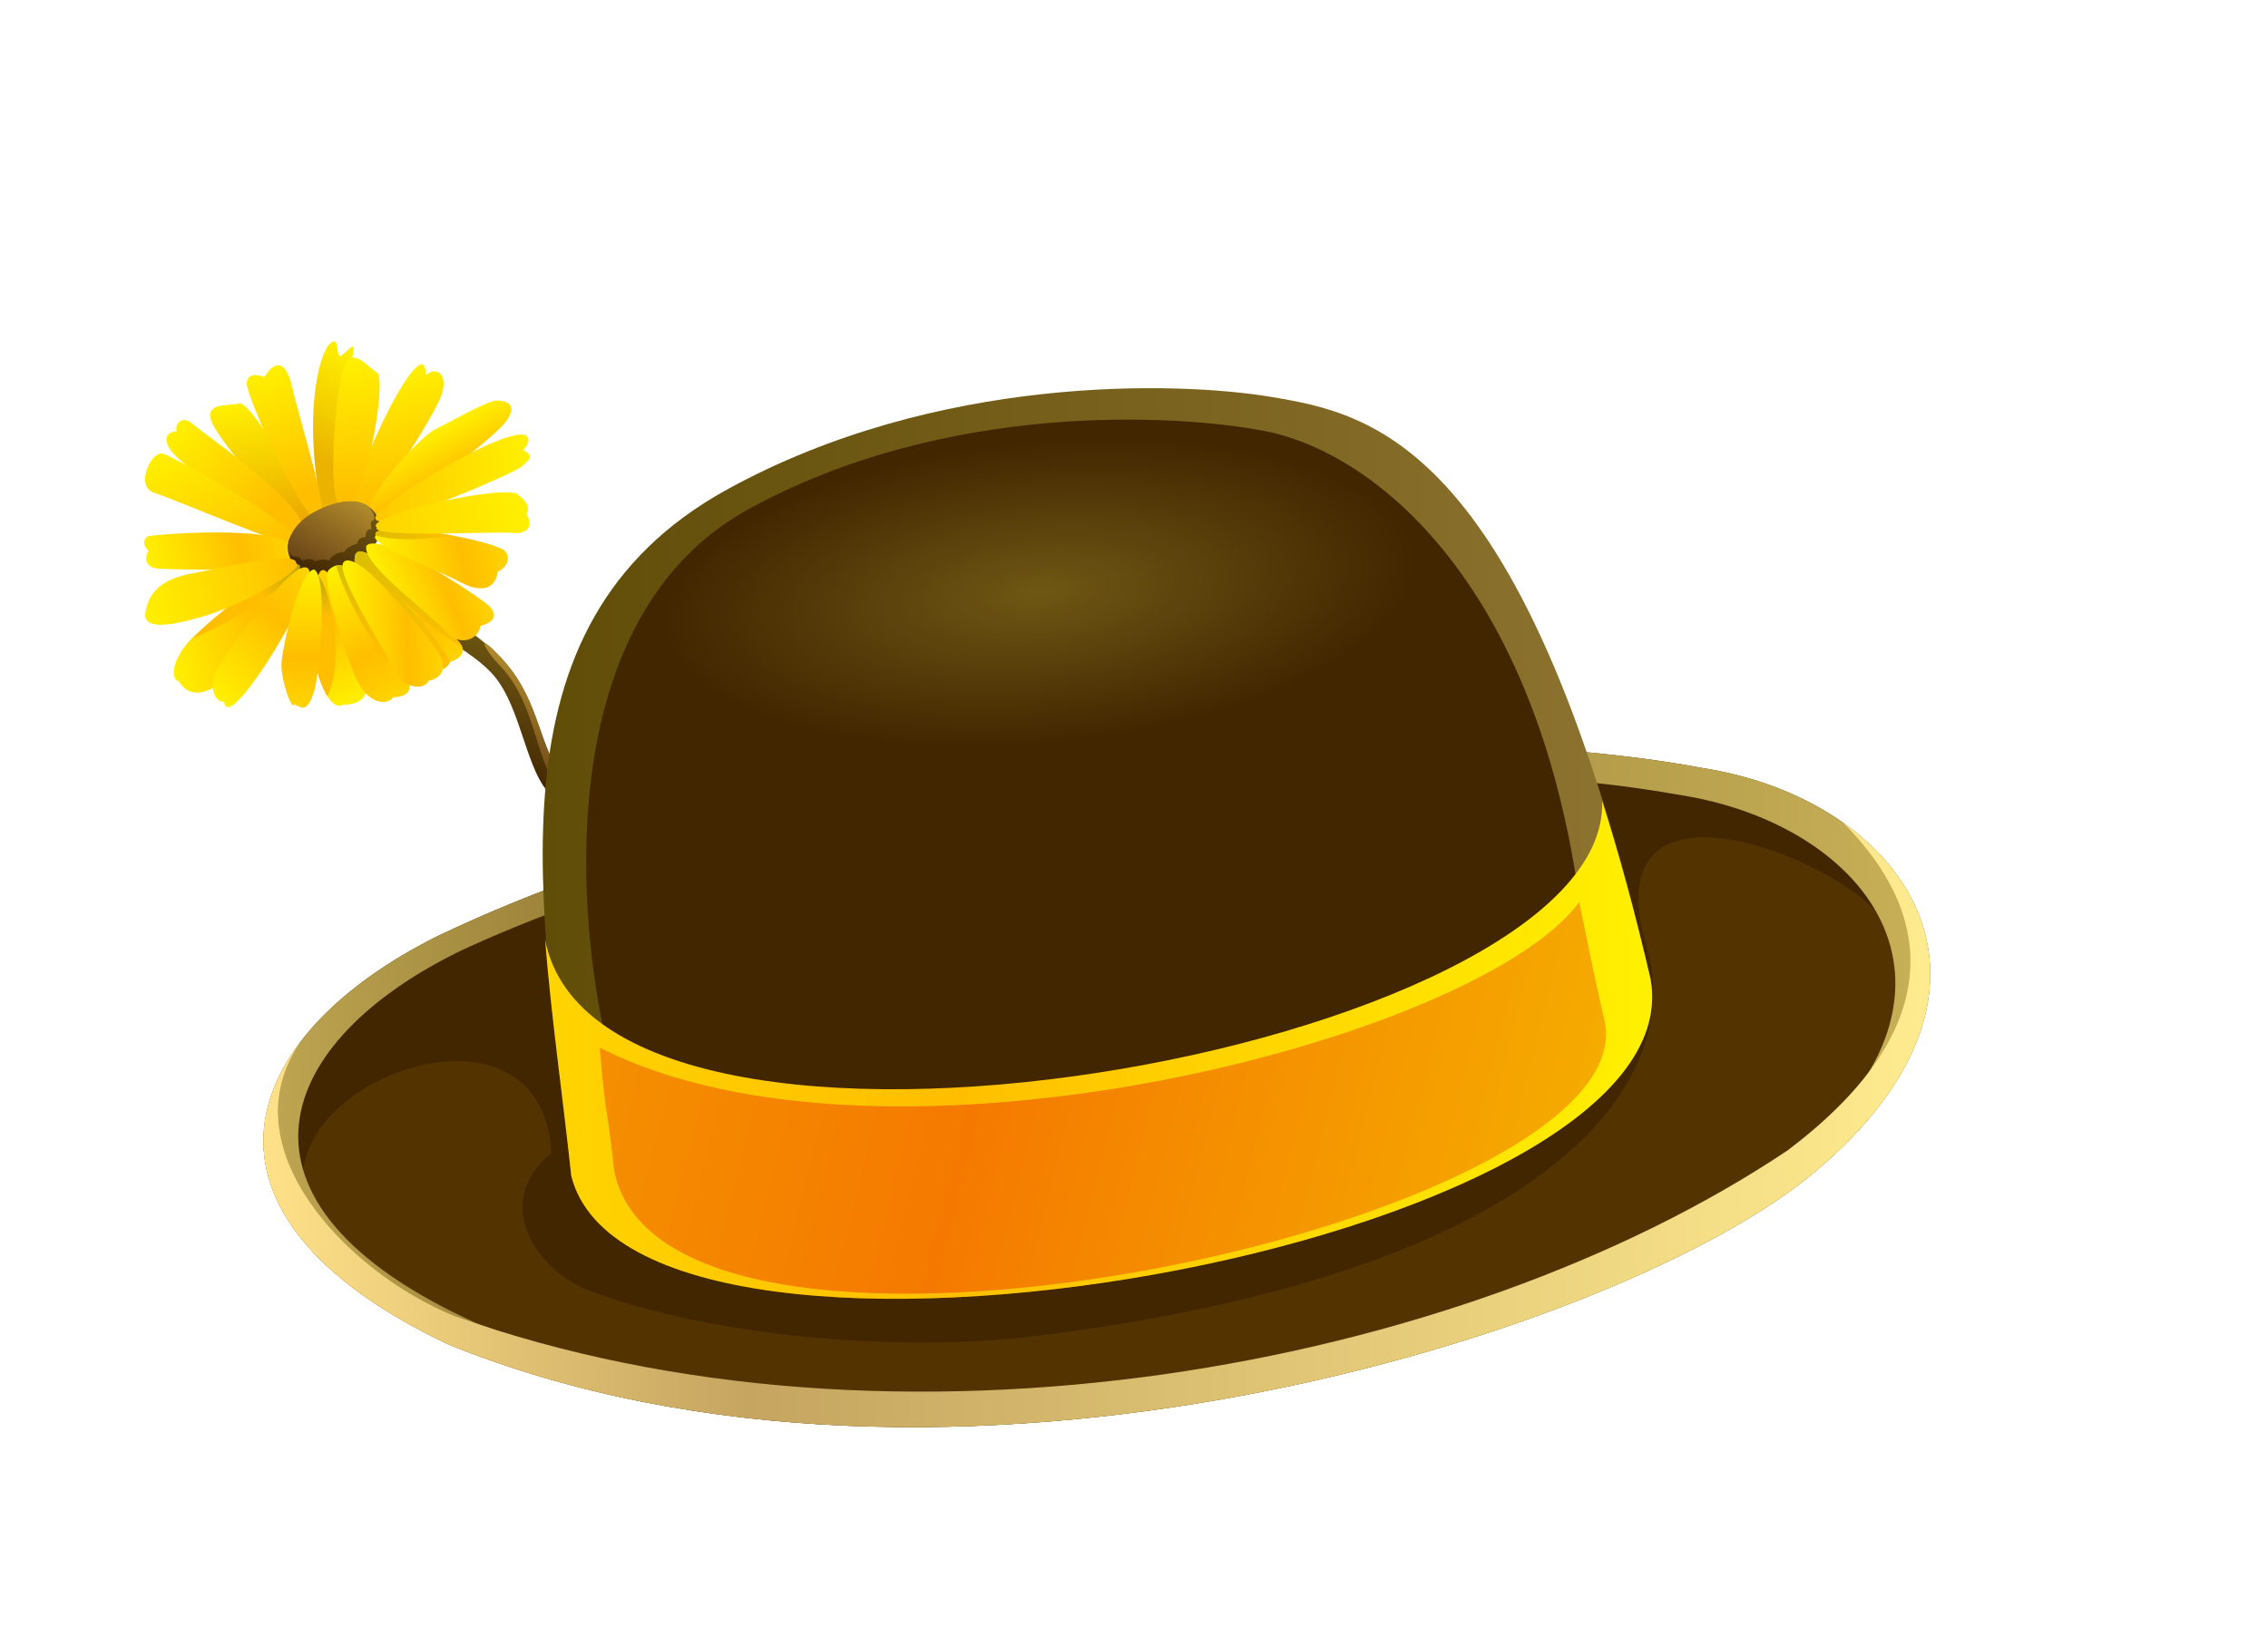 <?xml version="1.0" encoding="utf-8"?>
<!-- Generator: Adobe Illustrator 19.0.0, SVG Export Plug-In . SVG Version: 6.00 Build 0)  -->
<svg version="1.1" id="Layer_1" xmlns="http://www.w3.org/2000/svg" xmlns:xlink="http://www.w3.org/1999/xlink" x="0px" y="0px"
	 viewBox="0 0 473.649 341.892" enable-background="new 0 0 473.649 341.892" xml:space="preserve">
<linearGradient id="XMLID_93_" gradientUnits="userSpaceOnUse" x1="92.307" y1="162.476" x2="108.864" y2="142.881" gradientTransform="matrix(0.966 -0.26 0.26 0.966 -28.175 28.15)">
	<stop  offset="0" style="stop-color:#422600"/>
	<stop  offset="0.988" style="stop-color:#6F5714"/>
</linearGradient>
<path id="XMLID_1517_" fill="url(#XMLID_93_)" d="M79.894,127.002c9.012,3.673,19.103,9.363,23.134,14.004
	c6.034,6.945,6.798,20.709,12.377,25.385c5.579,4.677,16.588,4.574,21.147,8.905
	c2.058,1.917,4.354-1.086,2.424-3.041c-4.454-4.517-17.974-5.786-21.066-9.469
	c-5.448-6.484-4.976-15.857-12.433-24.443c-5.923-6.821-20.442-15.191-24.783-15.259
	C77.293,123.07,76.03,125.261,79.894,127.002z"/>
<linearGradient id="XMLID_94_" gradientUnits="userSpaceOnUse" x1="103.307" y1="169.36" x2="117.236" y2="152.876" gradientTransform="matrix(0.966 -0.26 0.26 0.966 -28.175 28.15)">
	<stop  offset="0" style="stop-color:#6B4517"/>
	<stop  offset="0.988" style="stop-color:#B08A2B"/>
</linearGradient>
<path id="XMLID_1516_" fill="url(#XMLID_94_)" d="M104.538,139.214c7.834,8.167,7.237,21.287,12.816,25.962
	c5.579,4.677,15.042,4.904,19.601,9.235c2.058,1.917,3.95-0.202,2.02-2.157
	c-4.454-4.517-17.974-5.786-21.066-9.469c-5.448-6.484-4.976-15.857-12.433-24.443
	C99.553,131.521,100.282,134.778,104.538,139.214z"/>
<path id="XMLID_1515_" fill="#533400" d="M91.282,195.599c83.479-39.949,203.928-46.509,264.152-35.18
	c42.336,6.56,70.128,45.495,23.255,84.674c-39.95,33.39-180.673,78.111-285.022,35.776
	C35.828,253.438,49.543,216.47,91.282,195.599z"/>
<path id="XMLID_1514_" fill="#422600" d="M355.434,165.786c-60.224-11.33-180.673-4.77-264.152,35.18
	c-18.621,9.312-30.865,21.887-30.549,35.37c-0.894,6.051,0.588,12.248,4.652,18.457
	c-14.65-26.994,47.959-51.441,49.749-13.877c-12.523,10.137-3.218,24.388,7.752,28.622
	c23.764,9.171,63.294,13.31,93.617,9.541c105.542-13.12,135.355-51.876,127.603-80.499
	c-13.117-42.335,44.721-17.291,49.493-5.366C389.423,178.306,375.755,168.934,355.434,165.786z"/>
<linearGradient id="XMLID_95_" gradientUnits="userSpaceOnUse" x1="55.013" y1="226.793" x2="403.099" y2="226.793">
	<stop  offset="0" style="stop-color:#BEA652"/>
	<stop  offset="0.291" style="stop-color:#866D2B"/>
	<stop  offset="1" style="stop-color:#C7B057"/>
</linearGradient>
<path id="XMLID_1511_" fill="url(#XMLID_95_)" d="M355.434,160.419c-60.224-11.329-180.673-4.769-264.152,35.18
	c-41.739,20.87-55.454,57.839,2.385,85.269c104.35,42.335,245.072-2.386,285.022-35.776
	C425.562,205.915,397.77,166.979,355.434,160.419z M372.438,243.562c-38.282,30.6-173.124,71.584-273.113,32.785
	c-55.422-25.136-42.281-59.014-2.286-78.141c79.991-36.612,195.406-42.625,253.114-32.24
	C390.721,171.977,417.351,207.659,372.438,243.562z"/>
<linearGradient id="XMLID_96_" gradientUnits="userSpaceOnUse" x1="55.013" y1="235.015" x2="403.099" y2="235.015">
	<stop  offset="0" style="stop-color:#FFE189"/>
	<stop  offset="0.291" style="stop-color:#C5A560"/>
	<stop  offset="1" style="stop-color:#FFEB8F"/>
</linearGradient>
<path id="XMLID_1510_" fill="url(#XMLID_96_)" d="M94.861,274.906c91.826,32.794,209.89,11.329,278.462-34.585
	c31.603-23.852,32.2-47.703,11.643-68.426c22.301,15.784,28.145,44.425-6.277,73.198
	c-39.95,33.39-180.673,78.111-285.022,35.776c-40.907-19.402-46.023-43.57-30.744-63.443
	C47.157,239.726,72.798,265.96,94.861,274.906z"/>
<linearGradient id="XMLID_97_" gradientUnits="userSpaceOnUse" x1="113.338" y1="176.213" x2="345.038" y2="176.213">
	<stop  offset="0" style="stop-color:#604D08"/>
	<stop  offset="1" style="stop-color:#8E7430"/>
</linearGradient>
<path id="XMLID_1509_" fill="url(#XMLID_97_)" d="M119.308,245.688c-5.963-56.05-19.003-115.029,32.497-143.406
	c43.827-24.15,94.146-22.619,113.592-19.38c21.466,3.577,53.367,9.838,79.305,121.642
	C354.838,260.594,133.022,299.353,119.308,245.688z"/>
<path id="XMLID_1508_" fill="#422600" d="M134.214,240.917c-11.925-23.256-26.638-107.688,21.956-134.463
	c41.355-22.786,89.778-19.958,108.034-16.395c24.447,4.771,62.013,35.776,67.38,115.082
	C341.149,258.026,147.154,291.555,134.214,240.917z"/>
<linearGradient id="XMLID_98_" gradientUnits="userSpaceOnUse" x1="345.038" y1="219.343" x2="113.824" y2="219.343">
	<stop  offset="0" style="stop-color:#FFF000"/>
	<stop  offset="0.461" style="stop-color:#FFCD00"/>
	<stop  offset="0.636" style="stop-color:#FFBE00"/>
	<stop  offset="1" style="stop-color:#FFD400"/>
</linearGradient>
<path id="XMLID_1507_" fill="url(#XMLID_98_)" d="M119.308,245.688c-1.742-16.381-4.197-33.217-5.484-49.493
	c11.446,60.822,222.53,23.256,220.767-28.839c3.477,10.882,6.869,23.213,10.111,37.189
	C354.838,260.594,133.022,299.353,119.308,245.688z"/>
<linearGradient id="XMLID_99_" gradientUnits="userSpaceOnUse" x1="327.67" y1="248.734" x2="130.102" y2="199.475">
	<stop  offset="0" style="stop-color:#F5AB00"/>
	<stop  offset="0.444" style="stop-color:#F58800"/>
	<stop  offset="0.612" style="stop-color:#F57900"/>
	<stop  offset="1" style="stop-color:#F58F00"/>
</linearGradient>
<path id="XMLID_1506_" fill="url(#XMLID_99_)" d="M128.252,244.494c-1.583-14.875-1.814-10.856-2.982-25.639
	c59.629,30.41,183.655-1.79,204.525-30.41c1.193,5.366,2.422,12.351,5.366,25.043
	C343.509,255.826,139.017,299.384,128.252,244.494z"/>
<linearGradient id="XMLID_100_" gradientUnits="userSpaceOnUse" x1="88.761" y1="70.586" x2="68.835" y2="98.011" gradientTransform="matrix(0.966 -0.26 0.26 0.966 -28.175 28.15)">
	<stop  offset="0" style="stop-color:#FFF000"/>
	<stop  offset="0.434" style="stop-color:#F3CD00"/>
	<stop  offset="0.721" style="stop-color:#EBB300"/>
</linearGradient>
<path id="XMLID_1505_" fill="url(#XMLID_100_)" d="M67.075,105.863c-3.693-18.919-0.549-31.343,1.578-33.766
	c2.128-2.424,1.617,1.418,2.137,2.205c0.519,0.786,3.833-4.115,2.957-0.486
	c-0.877,3.633-2.519,29.697-2.265,31.789C70.54,105.55,67.317,107.34,67.075,105.863z"/>
<linearGradient id="XMLID_101_" gradientUnits="userSpaceOnUse" x1="90.76" y1="76.293" x2="90.29" y2="103.214" gradientTransform="matrix(0.966 -0.26 0.26 0.966 -28.175 28.15)">
	<stop  offset="0" style="stop-color:#FFF000"/>
	<stop  offset="0.703" style="stop-color:#FFCD00"/>
	<stop  offset="0.97" style="stop-color:#FFBE00"/>
</linearGradient>
<path id="XMLID_1504_" fill="url(#XMLID_101_)" d="M73.178,106.034c1.733-8.49,10.933-28.25,14.522-29.833
	c1.362-0.673,1.194,2.15,1.194,2.15c2.282-1.848,4.551-0.296,3.464,3.7
	c-1.087,3.996-12.213,21.188-15.913,24.65C75.083,107.375,73.178,106.034,73.178,106.034z"/>
<linearGradient id="XMLID_102_" gradientUnits="userSpaceOnUse" x1="30.116" y1="154.417" x2="25.234" y2="181.723" gradientTransform="matrix(0.932 -0.361 0.361 0.932 -32.171 -49.45)">
	<stop  offset="0" style="stop-color:#FFF000"/>
	<stop  offset="0.504" style="stop-color:#F5CD00"/>
	<stop  offset="1" style="stop-color:#EBA600"/>
</linearGradient>
<path id="XMLID_1503_" fill="url(#XMLID_102_)" d="M64.566,109.347c2.925-1.012-12.177-25.658-14.508-25.073
	c-2.333,0.583-7.472-0.304-5.856,3.867C45.818,92.312,61.831,111.366,64.566,109.347z"/>
<linearGradient id="XMLID_103_" gradientUnits="userSpaceOnUse" x1="76.28" y1="-473.061" x2="91.934" y2="-446.657" gradientTransform="matrix(0.916 0.401 -0.401 0.916 -186.862 477.682)">
	<stop  offset="0" style="stop-color:#FFF000"/>
	<stop  offset="0.685" style="stop-color:#FFCD00"/>
	<stop  offset="0.946" style="stop-color:#FFBE00"/>
</linearGradient>
<path id="XMLID_1502_" fill="url(#XMLID_103_)" d="M71.388,105.852c5.008,1.097,9.439-26.788,7.372-28.017
	c-2.065-1.228-5.088-5.478-6.88-1.382C70.088,80.55,68.024,105.355,71.388,105.852z"/>
<linearGradient id="XMLID_104_" gradientUnits="userSpaceOnUse" x1="46.945" y1="75.463" x2="64.535" y2="104.739" gradientTransform="matrix(0.966 -0.26 0.26 0.966 -28.175 28.15)">
	<stop  offset="0" style="stop-color:#FFF000"/>
	<stop  offset="0.562" style="stop-color:#FFCD00"/>
	<stop  offset="0.776" style="stop-color:#FFBE00"/>
</linearGradient>
<path id="XMLID_1501_" fill="url(#XMLID_104_)" d="M62.406,111.325c-0.365,2.952-24.686-13.745-26.92-17.467
	c-2.234-3.72,1.452-3.786,1.452-3.786c-0.598-1.075,0.878-3.63,3.301-1.504
	C42.664,90.696,67.489,107.835,62.406,111.325z"/>
<linearGradient id="XMLID_105_" gradientUnits="userSpaceOnUse" x1="67.75" y1="68.963" x2="69.509" y2="102.529" gradientTransform="matrix(0.966 -0.26 0.26 0.966 -28.175 28.15)">
	<stop  offset="0" style="stop-color:#FFF000"/>
	<stop  offset="0.58" style="stop-color:#FFCD00"/>
	<stop  offset="0.8" style="stop-color:#FFBE00"/>
</linearGradient>
<path id="XMLID_1500_" fill="url(#XMLID_105_)" d="M66.934,108.641c-2.782,2.291-15.566-25.763-15.399-28.585
	c0.167-2.825,3.666-1.293,3.666-1.293c1.052-1.826,4.099-5.425,5.823,2.139
	C62.748,88.465,69.038,107.998,66.934,108.641z"/>
<linearGradient id="XMLID_106_" gradientUnits="userSpaceOnUse" x1="48.423" y1="79.166" x2="53.496" y2="107.932" gradientTransform="matrix(0.966 -0.26 0.26 0.966 -28.175 28.15)">
	<stop  offset="0" style="stop-color:#FFF000"/>
	<stop  offset="0.725" style="stop-color:#FFCD00"/>
	<stop  offset="1" style="stop-color:#FFBE00"/>
</linearGradient>
<path id="XMLID_1499_" fill="url(#XMLID_106_)" d="M61.796,113.649c-0.473,1.4-26.061-9.669-29.404-10.623
	c-3.343-0.954-1.681-5.108-1.681-5.108s1.452-3.784,3.49-3.096C36.238,95.508,63.871,110.313,61.796,113.649z"/>
<linearGradient id="XMLID_107_" gradientUnits="userSpaceOnUse" x1="33.653" y1="102.699" x2="64.082" y2="102.699" gradientTransform="matrix(0.966 -0.26 0.26 0.966 -28.175 28.15)">
	<stop  offset="0" style="stop-color:#FFF000"/>
	<stop  offset="0.461" style="stop-color:#FFCD00"/>
	<stop  offset="0.636" style="stop-color:#FFBE00"/>
	<stop  offset="1" style="stop-color:#FFD400"/>
</linearGradient>
<path id="XMLID_1498_" fill="url(#XMLID_107_)" d="M61.422,115.562c1.539-6.048-26.761-4.234-30.581-3.514
	c-1.783,1.404,0.198,3.034,0.198,3.034c-0.92,1.172-0.876,3.632,2.234,3.722
	C36.385,118.895,61.98,120.081,61.422,115.562z"/>
<linearGradient id="XMLID_108_" gradientUnits="userSpaceOnUse" x1="97.037" y1="90.763" x2="99.354" y2="100.796" gradientTransform="matrix(0.966 -0.26 0.26 0.966 -28.175 28.15)">
	<stop  offset="0" style="stop-color:#FFF000"/>
	<stop  offset="0.707" style="stop-color:#FFCD00"/>
	<stop  offset="0.976" style="stop-color:#FFBE00"/>
</linearGradient>
<path id="XMLID_1497_" fill="url(#XMLID_108_)" d="M77.523,107.117c-3.202-0.57,9.419-15.496,13.505-17.521
	c4.088-2.023,11.032-6.053,12.915-5.94c1.882,0.113,4.573,0.933,1.315,4.896
	C102,92.513,78.591,110.379,77.523,107.117z"/>
<linearGradient id="XMLID_109_" gradientUnits="userSpaceOnUse" x1="151.905" y1="267.456" x2="171.108" y2="255.457" gradientTransform="matrix(0.719 -0.368 0.456 0.89 -165.58 -60.773)">
	<stop  offset="0" style="stop-color:#422600"/>
	<stop  offset="0.988" style="stop-color:#6F5714"/>
</linearGradient>
<path id="XMLID_1496_" fill="url(#XMLID_109_)" d="M78.886,108.016c1.877,3.664-1.102,7.768-6.074,10.316
	c-4.972,2.547-10.057,2.571-11.934-1.093c-1.876-3.664-0.549-6.919,6.098-10.632
	C72.28,103.644,77.01,104.354,78.886,108.016z"/>
<linearGradient id="XMLID_110_" gradientUnits="userSpaceOnUse" x1="188.112" y1="301.616" x2="207.757" y2="289.34" gradientTransform="matrix(0.658 -0.337 0.339 0.662 -161.177 -17.881)">
	<stop  offset="0" style="stop-color:#6B4517"/>
	<stop  offset="0.988" style="stop-color:#B08A2B"/>
</linearGradient>
<path id="XMLID_1495_" fill="url(#XMLID_110_)" d="M77.752,106.872c0.406,0.793,0.526,1.083,0.271,1.869
	c-0.731-0.018-0.583,0.829-0.439,1.864c-0.728-0.207-1.253,0.337-1.2,1.531c-0.785,0.076-1.754,0.471-1.768,1.415
	c-0.751,0.202-2.312,0.889-2.736,1.809c-1.103-0.107-2.664,0.581-3.146,1.785
	c-0.794-0.459-2.08-0.247-2.924,0.114c-0.578-0.65-1.709-0.566-2.706-0.079
	c-0.456-0.902-0.899-0.752-1.998-0.94c-1.806-0.723-1.423-6.286,4.961-9.524
	C71.668,103.876,76.357,104.148,77.752,106.872z"/>
<linearGradient id="XMLID_111_" gradientUnits="userSpaceOnUse" x1="116.044" y1="104.161" x2="83.512" y2="97.837" gradientTransform="matrix(0.966 -0.26 0.26 0.966 -28.175 28.15)">
	<stop  offset="0" style="stop-color:#FFF000"/>
	<stop  offset="0.891" style="stop-color:#FFCD00"/>
	<stop  offset="1" style="stop-color:#FFC800"/>
</linearGradient>
<path id="XMLID_1494_" fill="url(#XMLID_111_)" d="M78.537,108.511c-2.602-1.501,27.33-20.077,31.426-17.472
	c1.25,1.208-0.745,2.977-0.745,2.977c2.846,1.397,0.907,2.227-0.3,3.478
	C107.71,98.744,78.989,111.054,78.537,108.511z"/>
<linearGradient id="XMLID_112_" gradientUnits="userSpaceOnUse" x1="33.002" y1="120.545" x2="64.203" y2="120.545" gradientTransform="matrix(0.966 -0.26 0.26 0.966 -28.175 28.15)">
	<stop  offset="0" style="stop-color:#FFF000"/>
	<stop  offset="0.461" style="stop-color:#FFCD00"/>
	<stop  offset="0.636" style="stop-color:#FFBE00"/>
	<stop  offset="1" style="stop-color:#FFD400"/>
</linearGradient>
<path id="XMLID_1493_" fill="url(#XMLID_112_)" d="M62.206,118.463c-0.738-1.887-19.93,12.161-22.976,15.76
	c-3.047,3.596-3.847,7.513-1.809,8.203c1.715,2.935,5.712,4.021,12.171-2.961
	C56.05,132.481,64.864,118.444,62.206,118.463z"/>
<linearGradient id="XMLID_113_" gradientUnits="userSpaceOnUse" x1="38.756" y1="114.668" x2="64.346" y2="114.668" gradientTransform="matrix(0.966 -0.26 0.26 0.966 -28.175 28.15)">
	<stop  offset="0.636" style="stop-color:#FFBE00"/>
	<stop  offset="1" style="stop-color:#B8A800"/>
</linearGradient>
<path id="XMLID_1492_" fill="url(#XMLID_113_)" d="M62.481,117.986c-2.853-1.248-19.214,11.769-22.26,15.368
	C50.426,129.283,64.438,119.273,62.481,117.986z"/>
<linearGradient id="XMLID_114_" gradientUnits="userSpaceOnUse" x1="30.386" y1="110.834" x2="63.859" y2="110.834" gradientTransform="matrix(0.966 -0.26 0.26 0.966 -28.175 28.15)">
	<stop  offset="0" style="stop-color:#FFF000"/>
	<stop  offset="0.725" style="stop-color:#FFCD00"/>
	<stop  offset="1" style="stop-color:#FFBE00"/>
</linearGradient>
<path id="XMLID_1491_" fill="url(#XMLID_114_)" d="M61.862,117.66c1.998,1.122-10.701,8.431-18.686,10.886
	c-7.985,2.452-13.399,2.982-12.811-0.572c0.589-3.552,2.484-6.842,9.837-8.201
	C47.555,118.415,61.894,114.91,61.862,117.66z"/>
<linearGradient id="XMLID_115_" gradientUnits="userSpaceOnUse" x1="39.62" y1="131.595" x2="67.494" y2="114.177" gradientTransform="matrix(0.966 -0.26 0.26 0.966 -28.175 28.15)">
	<stop  offset="0" style="stop-color:#FFF000"/>
	<stop  offset="0.461" style="stop-color:#FFCD00"/>
	<stop  offset="0.636" style="stop-color:#FFBE00"/>
	<stop  offset="1" style="stop-color:#FFD400"/>
</linearGradient>
<path id="XMLID_1490_" fill="url(#XMLID_115_)" d="M64.326,118.757c1.692,1.904-2.652,9.667-5.81,15.145
	c-3.159,5.479-11.048,17.476-11.71,12.716c-1.805,0.178-3.599-3.049-1.281-7.065
	C47.841,135.535,61.481,116.14,64.326,118.757z"/>
<linearGradient id="XMLID_116_" gradientUnits="userSpaceOnUse" x1="67.499" y1="141.24" x2="65.021" y2="112.924" gradientTransform="matrix(0.966 -0.26 0.26 0.966 -28.175 28.15)">
	<stop  offset="0" style="stop-color:#FFF000"/>
	<stop  offset="0.461" style="stop-color:#FFCD00"/>
	<stop  offset="0.636" style="stop-color:#FFBE00"/>
	<stop  offset="1" style="stop-color:#FFD400"/>
</linearGradient>
<path id="XMLID_1489_" fill="url(#XMLID_116_)" d="M66.282,120.892c-1.165,3.708-1.785,11.587-0.448,17.71
	c1.337,6.125,3.86,9.768,5.72,8.652c2.745-0.121,6.279-0.76,4.443-6.443c-1.835-5.681-6.915-20.094-7.085-20.626
	C67.537,118.44,66.742,118.855,66.282,120.892z"/>
<linearGradient id="XMLID_117_" gradientUnits="userSpaceOnUse" x1="66.264" y1="138.031" x2="64.113" y2="113.443" gradientTransform="matrix(0.966 -0.26 0.26 0.966 -28.175 28.15)">
	<stop  offset="0.636" style="stop-color:#FFBE00"/>
	<stop  offset="1" style="stop-color:#B8A800"/>
</linearGradient>
<path id="XMLID_1488_" fill="url(#XMLID_117_)" d="M66.087,120.011c-1.165,3.708-1.589,12.467-0.253,18.591
	c0.641,2.937,1.555,5.304,2.538,6.848C72.492,136.881,68.186,120.481,66.087,120.011z"/>
<linearGradient id="XMLID_118_" gradientUnits="userSpaceOnUse" x1="68.756" y1="108.3" x2="77.712" y2="137.593" gradientTransform="matrix(0.97 -0.242 0.242 0.97 -25.87 31.439)">
	<stop  offset="0" style="stop-color:#FFF000"/>
	<stop  offset="0.461" style="stop-color:#FFCD00"/>
	<stop  offset="0.636" style="stop-color:#FFBE00"/>
	<stop  offset="1" style="stop-color:#FFD400"/>
</linearGradient>
<path id="XMLID_1487_" fill="url(#XMLID_118_)" d="M71.734,118.32c0.913,0.59,13.179,22.326,13.755,24.642
	c0.578,2.317-2.388,2.745-3.328,2.672c-1.377,1.881-4.918,1.225-7.085-2.536
	c-2.165-3.761-8.009-21.184-6.536-23.919C69.004,118.65,70.424,117.564,71.734,118.32z"/>
<linearGradient id="XMLID_119_" gradientUnits="userSpaceOnUse" x1="72.178" y1="107.525" x2="80.608" y2="135.098" gradientTransform="matrix(0.97 -0.242 0.242 0.97 -25.87 31.439)">
	<stop  offset="0" style="stop-color:#D4BF00"/>
	<stop  offset="0.128" style="stop-color:#E0BF00"/>
	<stop  offset="0.378" style="stop-color:#F1BE00"/>
	<stop  offset="0.647" style="stop-color:#FCBE00"/>
	<stop  offset="0.97" style="stop-color:#FFBE00"/>
</linearGradient>
<path id="XMLID_1486_" fill="url(#XMLID_119_)" d="M71.81,118.254c0.958,1.958,10.302,19.115,13.47,24.623
	c-5.364-4.99-11.564-14.206-14.955-24.179C70.117,117.546,71.81,118.254,71.81,118.254z"/>
<linearGradient id="XMLID_120_" gradientUnits="userSpaceOnUse" x1="55.038" y1="198.199" x2="63.978" y2="227.438" gradientTransform="matrix(0.864 -0.504 0.504 0.864 -75.234 -25.514)">
	<stop  offset="0" style="stop-color:#FFF000"/>
	<stop  offset="0.461" style="stop-color:#FFCD00"/>
	<stop  offset="0.636" style="stop-color:#FFBE00"/>
	<stop  offset="1" style="stop-color:#FFD400"/>
</linearGradient>
<path id="XMLID_1485_" fill="url(#XMLID_120_)" d="M76.703,115.584c1.042,0.309,18.473,17.162,19.676,19.222
	c1.202,2.062-1.524,3.305-2.446,3.499c-0.795,2.191-4.38,2.554-7.512-0.45
	c-3.131-3.003-12.997-18.146-12.35-21.186C74.13,115.13,74.96,114.912,76.703,115.584z"/>
<linearGradient id="XMLID_121_" gradientUnits="userSpaceOnUse" x1="55.038" y1="198.199" x2="63.804" y2="226.871" gradientTransform="matrix(0.864 -0.504 0.504 0.864 -75.234 -25.514)">
	<stop  offset="0" style="stop-color:#DBBF00"/>
	<stop  offset="0.97" style="stop-color:#FFBE00"/>
</linearGradient>
<path id="XMLID_1484_" fill="url(#XMLID_121_)" d="M76.703,115.584c1.042,0.309,18.473,17.162,19.676,19.222
	c0.655,1.123-6.227-3.409-12.711-9.924c7.22,8.131,10.684,13.335,10.265,13.423
	c-0.795,2.191-4.38,2.554-7.512-0.45c-3.131-3.003-12.997-18.146-12.35-21.186
	C74.13,115.13,74.96,114.912,76.703,115.584z"/>
<linearGradient id="XMLID_122_" gradientUnits="userSpaceOnUse" x1="70.942" y1="51.855" x2="91.108" y2="51.855" gradientTransform="matrix(0.999 -0.039 0.039 0.999 -0.899 81.525)">
	<stop  offset="0" style="stop-color:#FFF000"/>
	<stop  offset="0.461" style="stop-color:#FFCD00"/>
	<stop  offset="0.636" style="stop-color:#FFBE00"/>
	<stop  offset="1" style="stop-color:#FFD400"/>
</linearGradient>
<path id="XMLID_1483_" fill="url(#XMLID_122_)" d="M71.951,117.254c3.516-2.181,17.88,16.217,20.116,20.009
	c1.641,3.813-1.62,4.867-2.514,4.902c-1.097,2.428-6.192,1.405-7.854-3.006
	C80.034,134.75,69.294,118.963,71.951,117.254z"/>
<linearGradient id="XMLID_123_" gradientUnits="userSpaceOnUse" x1="73.511" y1="161.517" x2="93.409" y2="161.517" gradientTransform="matrix(0.929 -0.37 0.37 0.929 -47.084 3.366)">
	<stop  offset="0" style="stop-color:#FFF000"/>
	<stop  offset="0.461" style="stop-color:#FFCD00"/>
	<stop  offset="0.636" style="stop-color:#FFBE00"/>
	<stop  offset="1" style="stop-color:#FFD400"/>
</linearGradient>
<path id="XMLID_1482_" fill="url(#XMLID_123_)" d="M76.501,114.049c2.588-3.229,22.264,9.667,25.638,12.497
	c2.818,3.047-1.004,3.928-1.836,4.259c-0.226,2.657-4.27,4.588-7.309,0.985
	C89.955,128.188,75.589,118.063,76.501,114.049z"/>
<linearGradient id="XMLID_124_" gradientUnits="userSpaceOnUse" x1="80.999" y1="116.378" x2="106.776" y2="116.378" gradientTransform="matrix(0.966 -0.26 0.26 0.966 -28.175 28.15)">
	<stop  offset="0" style="stop-color:#FFF000"/>
	<stop  offset="0.461" style="stop-color:#FFCD00"/>
	<stop  offset="0.636" style="stop-color:#FFBE00"/>
	<stop  offset="1" style="stop-color:#FFD400"/>
</linearGradient>
<path id="XMLID_1481_" fill="url(#XMLID_124_)" d="M78.455,111.871c-1.302-3.366,21.991,0.268,26.739,3.004
	c1.981,1.628,0.216,4.098-1.224,4.484c-0.378,3.189-2.82,4.906-7.856,2.245
	C91.078,118.945,76.629,113.547,78.455,111.871z"/>
<linearGradient id="XMLID_125_" gradientUnits="userSpaceOnUse" x1="81.25" y1="110.242" x2="96.9" y2="110.242" gradientTransform="matrix(0.966 -0.26 0.26 0.966 -28.175 28.15)">
	<stop  offset="0" style="stop-color:#DEBD00"/>
	<stop  offset="0.97" style="stop-color:#FFBE00"/>
</linearGradient>
<path id="XMLID_1480_" fill="url(#XMLID_125_)" d="M78.455,111.871c-0.826-2.136,8.25-1.454,16.208,0.03
	C92.076,111.948,85.169,113.602,78.455,111.871z"/>
<linearGradient id="XMLID_126_" gradientUnits="userSpaceOnUse" x1="113.503" y1="110.477" x2="81.782" y2="110.477" gradientTransform="matrix(0.966 -0.26 0.26 0.966 -28.175 28.15)">
	<stop  offset="0" style="stop-color:#FFF000"/>
	<stop  offset="1" style="stop-color:#FFD400"/>
</linearGradient>
<path id="XMLID_1479_" fill="url(#XMLID_126_)" d="M78.692,110.165c-2.964-1.982,23.2-8.587,29.157-7.099
	c2.711,2.049,2.732,3.277,2.101,4.373c1.56,2.358,0.219,4.265-2.969,3.886
	C103.791,110.946,77.105,112.445,78.692,110.165z"/>
<linearGradient id="XMLID_127_" gradientUnits="userSpaceOnUse" x1="64.462" y1="111.361" x2="56.992" y2="139.238" gradientTransform="matrix(0.966 -0.26 0.26 0.966 -28.175 28.15)">
	<stop  offset="0" style="stop-color:#FFF000"/>
	<stop  offset="0.461" style="stop-color:#FFCD00"/>
	<stop  offset="0.636" style="stop-color:#FFBE00"/>
	<stop  offset="1" style="stop-color:#FFD400"/>
</linearGradient>
<path id="XMLID_1478_" fill="url(#XMLID_127_)" d="M65.565,118.97c-3.107,0.432-6.47,15.808-6.77,19.286
	s2.208,10.519,2.686,8.848c1.462,0.843,2.634,1.763,4.009-2.311C66.866,140.72,68.486,120.099,65.565,118.97z"/>
<radialGradient id="XMLID_128_" cx="218.024" cy="-79.013" r="78.93" gradientTransform="matrix(0.996 -0.094 0.038 0.399 2.981 175.725)" gradientUnits="userSpaceOnUse">
	<stop  offset="0" style="stop-color:#6F5714"/>
	<stop  offset="1" style="stop-color:#422600"/>
</radialGradient>
<path id="XMLID_1477_" fill="url(#XMLID_128_)" d="M295.61,116.168c1.649,17.412-32.194,34.856-75.589,38.966
	c-43.394,4.108-79.91-6.675-81.558-24.086c-1.649-17.412,32.194-34.856,75.589-38.965
	C257.447,87.974,293.962,98.757,295.61,116.168z"/>
</svg>
